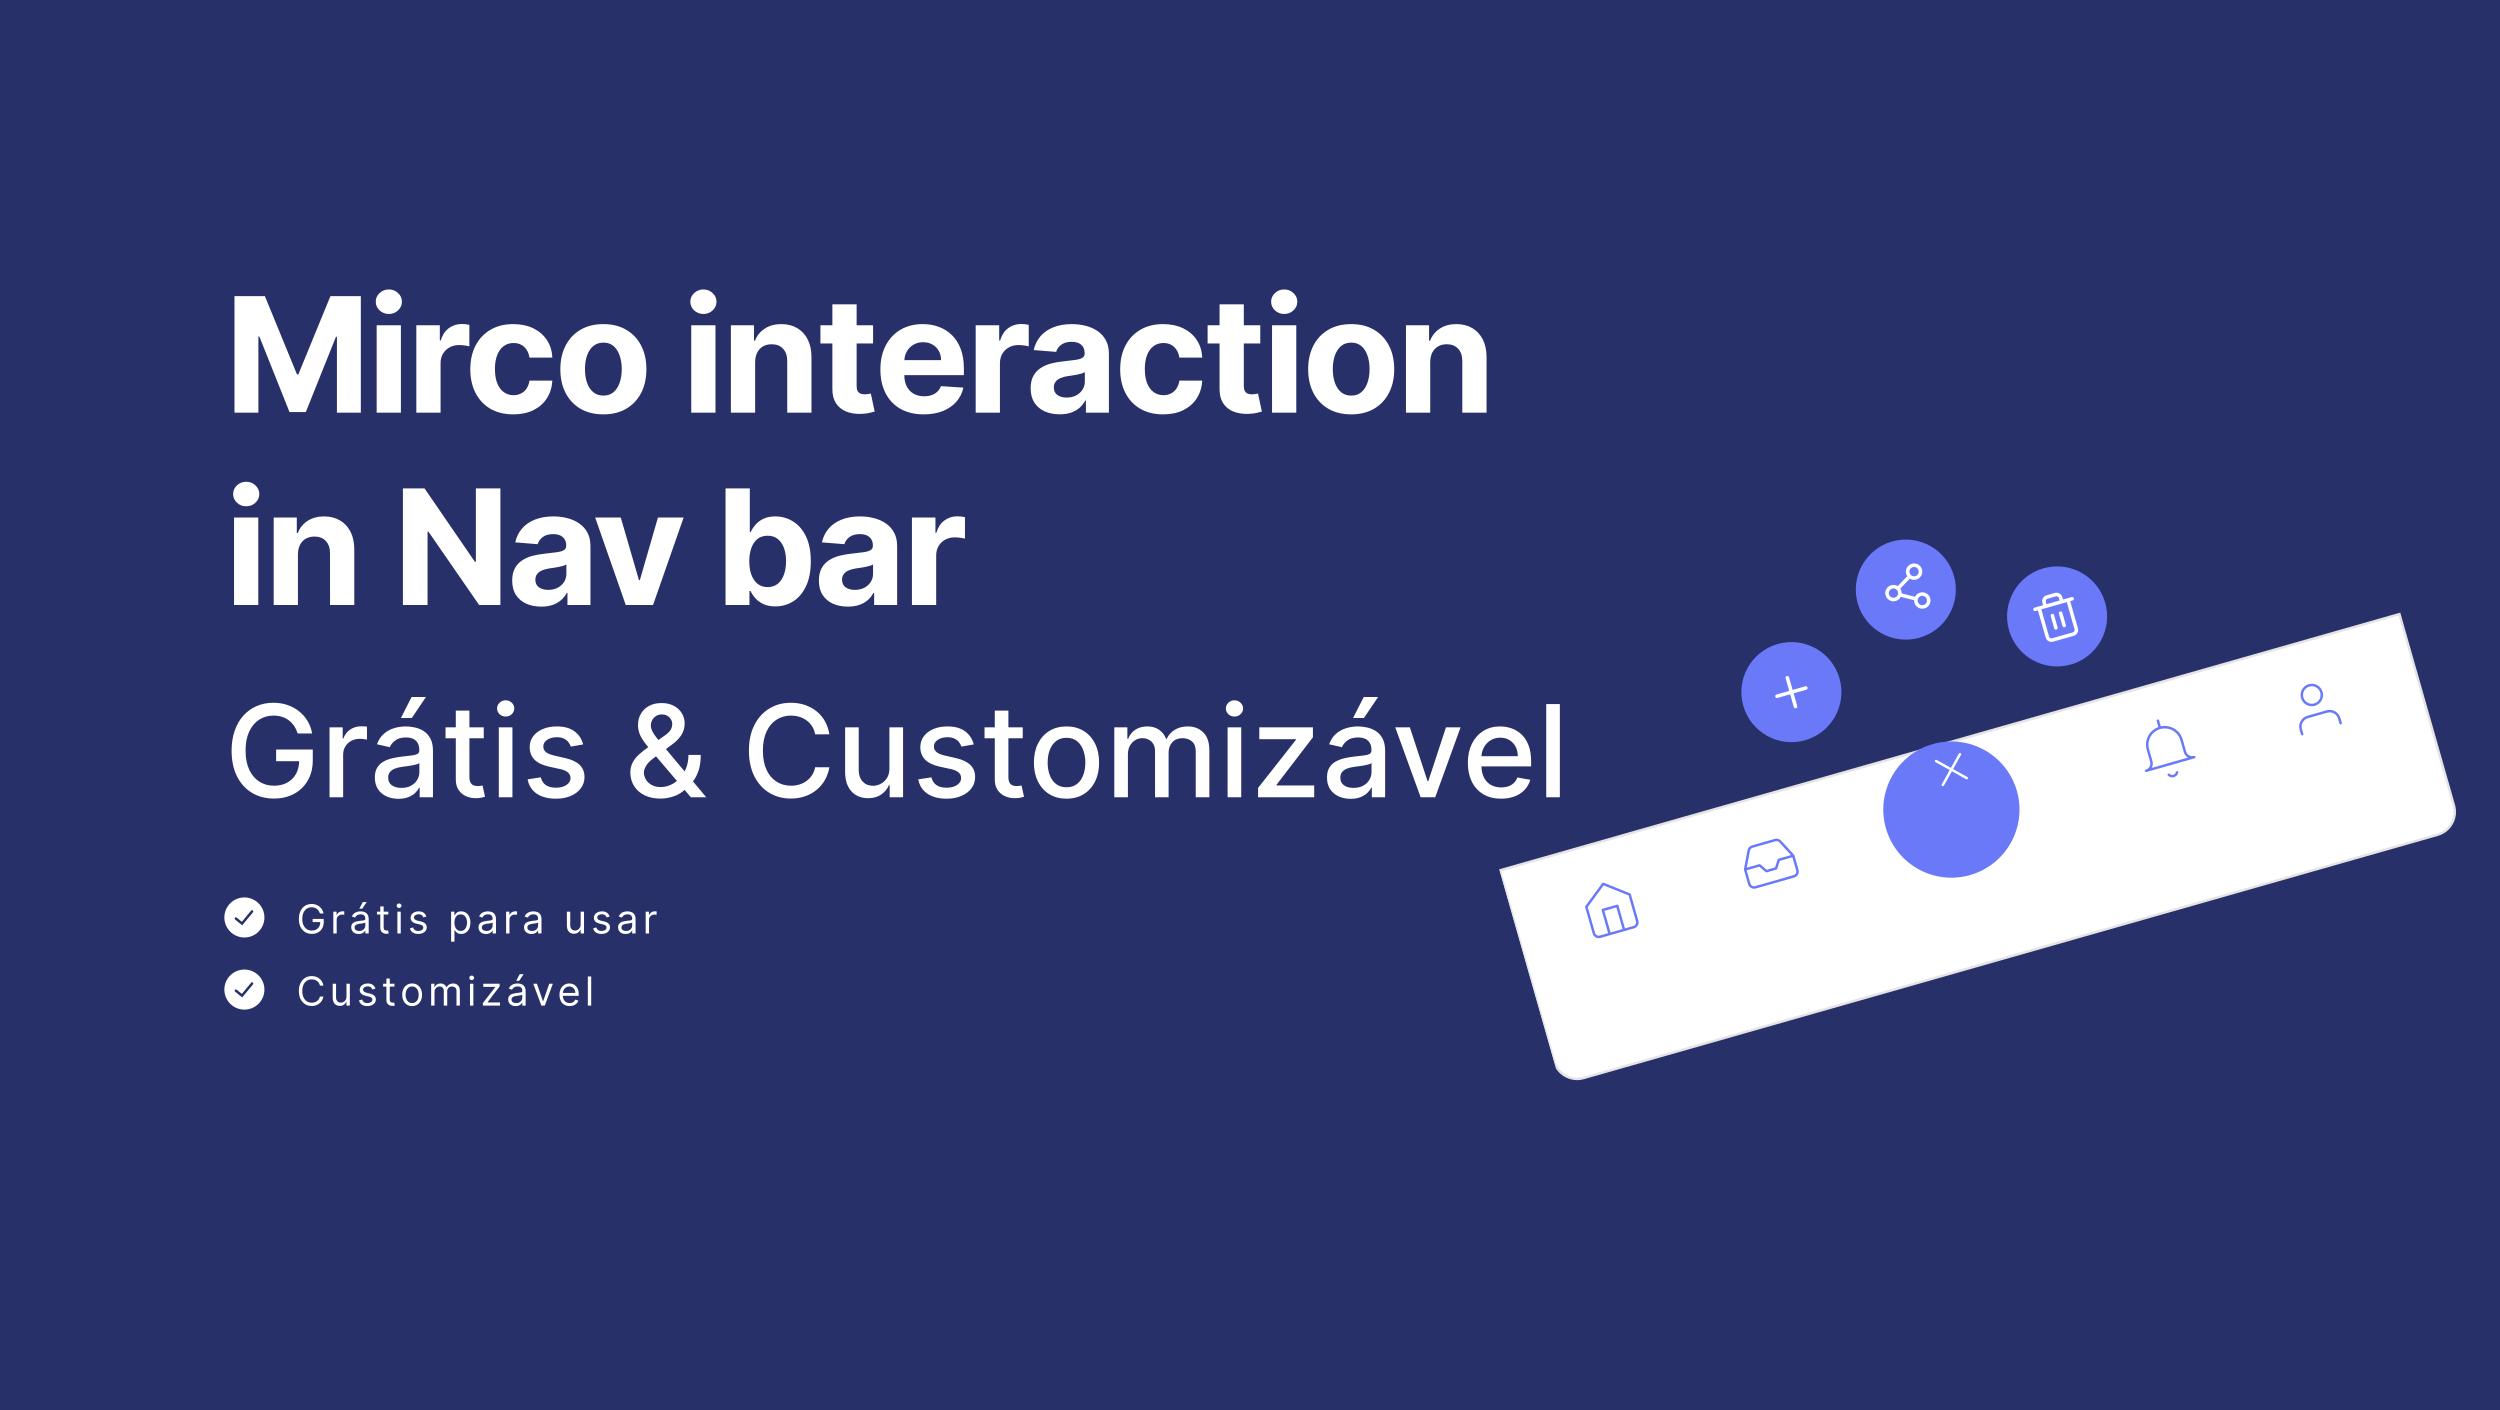 <svg width="624" height="352" viewBox="0 0 624 352" fill="none" xmlns="http://www.w3.org/2000/svg">
<rect width="624" height="352" fill="#28306A"/>
<path d="M58.528 73.909H66.114L74.125 93.454H74.466L82.477 73.909H90.062V103H84.097V84.065H83.855L76.327 102.858H72.264L64.736 83.994H64.494V103H58.528V73.909ZM94.016 103V81.182H100.067V103H94.016ZM97.056 78.369C96.156 78.369 95.385 78.071 94.741 77.474C94.106 76.868 93.789 76.144 93.789 75.301C93.789 74.468 94.106 73.753 94.741 73.156C95.385 72.55 96.156 72.247 97.056 72.247C97.956 72.247 98.723 72.55 99.357 73.156C100.001 73.753 100.323 74.468 100.323 75.301C100.323 76.144 100.001 76.868 99.357 77.474C98.723 78.071 97.956 78.369 97.056 78.369ZM103.915 103V81.182H109.781V84.989H110.009C110.406 83.635 111.074 82.612 112.011 81.921C112.949 81.22 114.028 80.869 115.25 80.869C115.553 80.869 115.88 80.888 116.23 80.926C116.58 80.964 116.888 81.016 117.153 81.082V86.452C116.869 86.367 116.476 86.291 115.974 86.224C115.473 86.158 115.013 86.125 114.597 86.125C113.706 86.125 112.911 86.319 112.21 86.707C111.519 87.086 110.97 87.617 110.562 88.298C110.165 88.98 109.966 89.766 109.966 90.656V103H103.915ZM128.124 103.426C125.889 103.426 123.967 102.953 122.357 102.006C120.757 101.049 119.526 99.724 118.664 98.028C117.812 96.333 117.386 94.383 117.386 92.176C117.386 89.941 117.817 87.981 118.678 86.296C119.549 84.6 120.785 83.279 122.386 82.332C123.986 81.376 125.889 80.898 128.096 80.898C129.999 80.898 131.666 81.243 133.096 81.935C134.526 82.626 135.657 83.597 136.491 84.847C137.324 86.097 137.783 87.564 137.869 89.25H132.158C131.997 88.161 131.571 87.285 130.88 86.622C130.198 85.95 129.303 85.614 128.195 85.614C127.258 85.614 126.439 85.869 125.738 86.381C125.047 86.883 124.507 87.617 124.119 88.582C123.73 89.548 123.536 90.718 123.536 92.091C123.536 93.483 123.726 94.667 124.104 95.642C124.493 96.617 125.037 97.361 125.738 97.872C126.439 98.383 127.258 98.639 128.195 98.639C128.887 98.639 129.507 98.497 130.056 98.213C130.615 97.929 131.074 97.517 131.434 96.977C131.803 96.428 132.045 95.77 132.158 95.003H137.869C137.774 96.669 137.319 98.137 136.505 99.406C135.7 100.666 134.587 101.651 133.167 102.361C131.746 103.071 130.066 103.426 128.124 103.426ZM150.601 103.426C148.394 103.426 146.486 102.957 144.876 102.02C143.276 101.073 142.04 99.757 141.169 98.071C140.298 96.376 139.862 94.411 139.862 92.176C139.862 89.922 140.298 87.953 141.169 86.267C142.04 84.572 143.276 83.256 144.876 82.318C146.486 81.371 148.394 80.898 150.601 80.898C152.807 80.898 154.711 81.371 156.311 82.318C157.921 83.256 159.161 84.572 160.033 86.267C160.904 87.953 161.339 89.922 161.339 92.176C161.339 94.411 160.904 96.376 160.033 98.071C159.161 99.757 157.921 101.073 156.311 102.02C154.711 102.957 152.807 103.426 150.601 103.426ZM150.629 98.739C151.633 98.739 152.471 98.454 153.143 97.886C153.816 97.309 154.322 96.523 154.663 95.528C155.014 94.534 155.189 93.403 155.189 92.133C155.189 90.865 155.014 89.733 154.663 88.739C154.322 87.744 153.816 86.958 153.143 86.381C152.471 85.803 151.633 85.514 150.629 85.514C149.616 85.514 148.764 85.803 148.072 86.381C147.391 86.958 146.875 87.744 146.524 88.739C146.183 89.733 146.013 90.865 146.013 92.133C146.013 93.403 146.183 94.534 146.524 95.528C146.875 96.523 147.391 97.309 148.072 97.886C148.764 98.454 149.616 98.739 150.629 98.739ZM172.532 103V81.182H178.583V103H172.532ZM175.572 78.369C174.672 78.369 173.9 78.071 173.256 77.474C172.622 76.868 172.305 76.144 172.305 75.301C172.305 74.468 172.622 73.753 173.256 73.156C173.9 72.55 174.672 72.247 175.572 72.247C176.471 72.247 177.238 72.55 177.873 73.156C178.517 73.753 178.839 74.468 178.839 75.301C178.839 76.144 178.517 76.868 177.873 77.474C177.238 78.071 176.471 78.369 175.572 78.369ZM188.482 90.386V103H182.43V81.182H188.197V85.031H188.453C188.936 83.762 189.746 82.758 190.882 82.02C192.018 81.272 193.396 80.898 195.016 80.898C196.531 80.898 197.852 81.229 198.979 81.892C200.106 82.555 200.982 83.502 201.607 84.733C202.232 85.954 202.544 87.413 202.544 89.108V103H196.493V90.188C196.502 88.852 196.161 87.811 195.47 87.062C194.779 86.305 193.827 85.926 192.615 85.926C191.801 85.926 191.081 86.101 190.456 86.452C189.84 86.802 189.357 87.313 189.007 87.986C188.666 88.649 188.491 89.449 188.482 90.386ZM217.918 81.182V85.727H204.779V81.182H217.918ZM207.762 75.954H213.813V96.296C213.813 96.854 213.898 97.29 214.069 97.602C214.239 97.905 214.476 98.118 214.779 98.242C215.092 98.365 215.451 98.426 215.859 98.426C216.143 98.426 216.427 98.403 216.711 98.355C216.995 98.298 217.213 98.256 217.364 98.227L218.316 102.73C218.013 102.825 217.587 102.934 217.038 103.057C216.488 103.189 215.821 103.27 215.035 103.298C213.576 103.355 212.298 103.161 211.2 102.716C210.111 102.271 209.263 101.58 208.657 100.642C208.051 99.704 207.753 98.521 207.762 97.091V75.954ZM230.569 103.426C228.325 103.426 226.393 102.972 224.773 102.062C223.164 101.144 221.923 99.847 221.052 98.171C220.181 96.485 219.745 94.492 219.745 92.19C219.745 89.946 220.181 87.976 221.052 86.281C221.923 84.586 223.149 83.265 224.731 82.318C226.322 81.371 228.187 80.898 230.327 80.898C231.767 80.898 233.107 81.13 234.347 81.594C235.597 82.048 236.686 82.735 237.614 83.653C238.552 84.572 239.281 85.727 239.802 87.119C240.323 88.502 240.583 90.121 240.583 91.977V93.639H222.16V89.889H234.887C234.887 89.018 234.698 88.246 234.319 87.574C233.94 86.901 233.415 86.376 232.742 85.997C232.079 85.609 231.308 85.415 230.427 85.415C229.508 85.415 228.694 85.628 227.984 86.054C227.283 86.471 226.734 87.034 226.336 87.744C225.938 88.445 225.735 89.226 225.725 90.088V93.653C225.725 94.733 225.924 95.666 226.322 96.452C226.729 97.238 227.302 97.844 228.04 98.27C228.779 98.696 229.655 98.909 230.668 98.909C231.341 98.909 231.956 98.814 232.515 98.625C233.074 98.436 233.552 98.151 233.95 97.773C234.347 97.394 234.65 96.93 234.859 96.381L240.455 96.75C240.171 98.095 239.589 99.269 238.708 100.273C237.837 101.267 236.71 102.044 235.327 102.602C233.954 103.152 232.368 103.426 230.569 103.426ZM243.532 103V81.182H249.398V84.989H249.626C250.023 83.635 250.691 82.612 251.629 81.921C252.566 81.22 253.646 80.869 254.867 80.869C255.17 80.869 255.497 80.888 255.847 80.926C256.198 80.964 256.505 81.016 256.771 81.082V86.452C256.487 86.367 256.094 86.291 255.592 86.224C255.09 86.158 254.63 86.125 254.214 86.125C253.324 86.125 252.528 86.319 251.827 86.707C251.136 87.086 250.587 87.617 250.18 88.298C249.782 88.98 249.583 89.766 249.583 90.656V103H243.532ZM264.496 103.412C263.104 103.412 261.863 103.17 260.774 102.688C259.685 102.195 258.823 101.471 258.189 100.514C257.564 99.548 257.251 98.346 257.251 96.906C257.251 95.694 257.474 94.676 257.919 93.852C258.364 93.028 258.97 92.365 259.737 91.864C260.504 91.362 261.375 90.983 262.351 90.727C263.336 90.472 264.368 90.292 265.447 90.188C266.716 90.055 267.739 89.932 268.516 89.818C269.292 89.695 269.856 89.515 270.206 89.278C270.556 89.042 270.732 88.691 270.732 88.227V88.142C270.732 87.242 270.447 86.546 269.879 86.054C269.321 85.562 268.525 85.315 267.493 85.315C266.404 85.315 265.537 85.557 264.893 86.04C264.25 86.513 263.823 87.11 263.615 87.829L258.018 87.375C258.303 86.049 258.861 84.903 259.695 83.938C260.528 82.962 261.603 82.214 262.919 81.693C264.245 81.163 265.779 80.898 267.521 80.898C268.733 80.898 269.893 81.04 271.001 81.324C272.119 81.608 273.108 82.048 273.97 82.645C274.841 83.242 275.528 84.008 276.03 84.946C276.532 85.874 276.783 86.987 276.783 88.284V103H271.044V99.974H270.874C270.523 100.656 270.054 101.258 269.467 101.778C268.88 102.29 268.175 102.692 267.351 102.986C266.527 103.27 265.575 103.412 264.496 103.412ZM266.229 99.236C267.119 99.236 267.905 99.061 268.587 98.71C269.268 98.35 269.804 97.867 270.192 97.261C270.58 96.655 270.774 95.969 270.774 95.202V92.886C270.585 93.01 270.324 93.123 269.993 93.227C269.671 93.322 269.306 93.412 268.899 93.497C268.492 93.573 268.085 93.644 267.678 93.71C267.27 93.767 266.901 93.819 266.57 93.867C265.859 93.971 265.239 94.136 264.709 94.364C264.179 94.591 263.767 94.899 263.473 95.287C263.179 95.666 263.033 96.139 263.033 96.707C263.033 97.531 263.331 98.161 263.928 98.597C264.534 99.023 265.301 99.236 266.229 99.236ZM290.335 103.426C288.1 103.426 286.178 102.953 284.568 102.006C282.968 101.049 281.737 99.724 280.875 98.028C280.023 96.333 279.597 94.383 279.597 92.176C279.597 89.941 280.027 87.981 280.889 86.296C281.76 84.6 282.996 83.279 284.597 82.332C286.197 81.376 288.1 80.898 290.307 80.898C292.21 80.898 293.877 81.243 295.307 81.935C296.737 82.626 297.868 83.597 298.702 84.847C299.535 86.097 299.994 87.564 300.08 89.25H294.369C294.208 88.161 293.782 87.285 293.091 86.622C292.409 85.95 291.514 85.614 290.406 85.614C289.469 85.614 288.65 85.869 287.949 86.381C287.258 86.883 286.718 87.617 286.33 88.582C285.941 89.548 285.747 90.718 285.747 92.091C285.747 93.483 285.937 94.667 286.315 95.642C286.704 96.617 287.248 97.361 287.949 97.872C288.65 98.383 289.469 98.639 290.406 98.639C291.098 98.639 291.718 98.497 292.267 98.213C292.826 97.929 293.285 97.517 293.645 96.977C294.014 96.428 294.256 95.77 294.369 95.003H300.08C299.985 96.669 299.53 98.137 298.716 99.406C297.911 100.666 296.798 101.651 295.378 102.361C293.957 103.071 292.277 103.426 290.335 103.426ZM314.559 81.182V85.727H301.42V81.182H314.559ZM304.403 75.954H310.454V96.296C310.454 96.854 310.539 97.29 310.71 97.602C310.88 97.905 311.117 98.118 311.42 98.242C311.732 98.365 312.092 98.426 312.499 98.426C312.783 98.426 313.067 98.403 313.352 98.355C313.636 98.298 313.853 98.256 314.005 98.227L314.957 102.73C314.654 102.825 314.228 102.934 313.678 103.057C313.129 103.189 312.461 103.27 311.675 103.298C310.217 103.355 308.939 103.161 307.84 102.716C306.751 102.271 305.904 101.58 305.298 100.642C304.692 99.704 304.393 98.521 304.403 97.091V75.954ZM317.501 103V81.182H323.552V103H317.501ZM320.54 78.369C319.641 78.369 318.869 78.071 318.225 77.474C317.591 76.868 317.273 76.144 317.273 75.301C317.273 74.468 317.591 73.753 318.225 73.156C318.869 72.55 319.641 72.247 320.54 72.247C321.44 72.247 322.207 72.55 322.842 73.156C323.486 73.753 323.808 74.468 323.808 75.301C323.808 76.144 323.486 76.868 322.842 77.474C322.207 78.071 321.44 78.369 320.54 78.369ZM337.257 103.426C335.051 103.426 333.143 102.957 331.533 102.02C329.932 101.073 328.696 99.757 327.825 98.071C326.954 96.376 326.518 94.411 326.518 92.176C326.518 89.922 326.954 87.953 327.825 86.267C328.696 84.572 329.932 83.256 331.533 82.318C333.143 81.371 335.051 80.898 337.257 80.898C339.464 80.898 341.367 81.371 342.967 82.318C344.577 83.256 345.818 84.572 346.689 86.267C347.56 87.953 347.996 89.922 347.996 92.176C347.996 94.411 347.56 96.376 346.689 98.071C345.818 99.757 344.577 101.073 342.967 102.02C341.367 102.957 339.464 103.426 337.257 103.426ZM337.286 98.739C338.289 98.739 339.127 98.454 339.8 97.886C340.472 97.309 340.979 96.523 341.32 95.528C341.67 94.534 341.845 93.403 341.845 92.133C341.845 90.865 341.67 89.733 341.32 88.739C340.979 87.744 340.472 86.958 339.8 86.381C339.127 85.803 338.289 85.514 337.286 85.514C336.272 85.514 335.42 85.803 334.729 86.381C334.047 86.958 333.531 87.744 333.18 88.739C332.839 89.733 332.669 90.865 332.669 92.133C332.669 93.403 332.839 94.534 333.18 95.528C333.531 96.523 334.047 97.309 334.729 97.886C335.42 98.454 336.272 98.739 337.286 98.739ZM356.982 90.386V103H350.93V81.182H356.697V85.031H356.953C357.436 83.762 358.246 82.758 359.382 82.02C360.518 81.272 361.896 80.898 363.516 80.898C365.031 80.898 366.352 81.229 367.479 81.892C368.606 82.555 369.482 83.502 370.107 84.733C370.732 85.954 371.044 87.413 371.044 89.108V103H364.993V90.188C365.002 88.852 364.661 87.811 363.97 87.062C363.279 86.305 362.327 85.926 361.115 85.926C360.301 85.926 359.581 86.101 358.956 86.452C358.34 86.802 357.857 87.313 357.507 87.986C357.166 88.649 356.991 89.449 356.982 90.386ZM58.415 151V129.182H64.466V151H58.415ZM61.455 126.369C60.555 126.369 59.783 126.071 59.139 125.474C58.505 124.868 58.188 124.144 58.188 123.301C58.188 122.468 58.505 121.753 59.139 121.156C59.783 120.55 60.555 120.247 61.455 120.247C62.354 120.247 63.121 120.55 63.756 121.156C64.4 121.753 64.722 122.468 64.722 123.301C64.722 124.144 64.4 124.868 63.756 125.474C63.121 126.071 62.354 126.369 61.455 126.369ZM74.364 138.386V151H68.313V129.182H74.08V133.031H74.336C74.819 131.762 75.629 130.759 76.765 130.02C77.901 129.272 79.279 128.898 80.898 128.898C82.414 128.898 83.735 129.229 84.862 129.892C85.988 130.555 86.864 131.502 87.489 132.733C88.114 133.955 88.427 135.413 88.427 137.108V151H82.376V138.188C82.385 136.852 82.044 135.811 81.353 135.062C80.662 134.305 79.71 133.926 78.498 133.926C77.683 133.926 76.964 134.101 76.339 134.452C75.723 134.802 75.24 135.313 74.89 135.986C74.549 136.649 74.374 137.449 74.364 138.386ZM124.9 121.909V151H119.587L106.931 132.69H106.718V151H100.567V121.909H105.965L118.522 140.205H118.778V121.909H124.9ZM135.089 151.412C133.697 151.412 132.457 151.17 131.368 150.688C130.279 150.195 129.417 149.471 128.783 148.514C128.158 147.548 127.845 146.346 127.845 144.906C127.845 143.694 128.068 142.676 128.513 141.852C128.958 141.028 129.564 140.366 130.331 139.864C131.098 139.362 131.969 138.983 132.945 138.727C133.929 138.472 134.962 138.292 136.041 138.188C137.31 138.055 138.333 137.932 139.109 137.818C139.886 137.695 140.449 137.515 140.8 137.278C141.15 137.042 141.325 136.691 141.325 136.227V136.142C141.325 135.242 141.041 134.546 140.473 134.054C139.914 133.562 139.119 133.315 138.087 133.315C136.998 133.315 136.131 133.557 135.487 134.04C134.843 134.513 134.417 135.11 134.209 135.83L128.612 135.375C128.896 134.049 129.455 132.903 130.288 131.938C131.122 130.962 132.196 130.214 133.513 129.693C134.839 129.163 136.373 128.898 138.115 128.898C139.327 128.898 140.487 129.04 141.595 129.324C142.713 129.608 143.702 130.048 144.564 130.645C145.435 131.241 146.122 132.009 146.624 132.946C147.125 133.874 147.376 134.987 147.376 136.284V151H141.638V147.974H141.467C141.117 148.656 140.648 149.258 140.061 149.778C139.474 150.29 138.768 150.692 137.945 150.986C137.121 151.27 136.169 151.412 135.089 151.412ZM136.822 147.236C137.713 147.236 138.499 147.061 139.18 146.71C139.862 146.35 140.397 145.867 140.786 145.261C141.174 144.655 141.368 143.969 141.368 143.202V140.886C141.179 141.009 140.918 141.123 140.587 141.227C140.265 141.322 139.9 141.412 139.493 141.497C139.086 141.573 138.679 141.644 138.271 141.71C137.864 141.767 137.495 141.819 137.163 141.866C136.453 141.971 135.833 142.136 135.303 142.364C134.772 142.591 134.36 142.899 134.067 143.287C133.773 143.666 133.626 144.139 133.626 144.707C133.626 145.531 133.925 146.161 134.521 146.597C135.127 147.023 135.894 147.236 136.822 147.236ZM170.631 129.182L163.003 151H156.185L148.557 129.182H154.949L159.48 144.793H159.707L164.224 129.182H170.631ZM181.099 151V121.909H187.15V132.847H187.335C187.6 132.259 187.983 131.663 188.485 131.057C188.996 130.441 189.659 129.93 190.474 129.523C191.298 129.106 192.32 128.898 193.542 128.898C195.133 128.898 196.601 129.314 197.945 130.148C199.29 130.972 200.365 132.217 201.17 133.884C201.975 135.541 202.377 137.619 202.377 140.119C202.377 142.553 201.984 144.608 201.198 146.284C200.422 147.951 199.361 149.215 198.016 150.077C196.681 150.929 195.185 151.355 193.528 151.355C192.353 151.355 191.354 151.161 190.531 150.773C189.716 150.384 189.049 149.897 188.528 149.31C188.007 148.713 187.609 148.112 187.335 147.506H187.065V151H181.099ZM187.022 140.091C187.022 141.388 187.202 142.52 187.562 143.486C187.922 144.452 188.442 145.205 189.124 145.744C189.806 146.275 190.635 146.54 191.61 146.54C192.595 146.54 193.428 146.27 194.11 145.73C194.792 145.181 195.308 144.423 195.658 143.457C196.018 142.482 196.198 141.36 196.198 140.091C196.198 138.831 196.023 137.723 195.673 136.767C195.322 135.811 194.806 135.062 194.124 134.523C193.442 133.983 192.604 133.713 191.61 133.713C190.625 133.713 189.792 133.973 189.11 134.494C188.438 135.015 187.922 135.754 187.562 136.71C187.202 137.667 187.022 138.794 187.022 140.091ZM211.636 151.412C210.244 151.412 209.004 151.17 207.915 150.688C206.826 150.195 205.964 149.471 205.33 148.514C204.705 147.548 204.392 146.346 204.392 144.906C204.392 143.694 204.615 142.676 205.06 141.852C205.505 141.028 206.111 140.366 206.878 139.864C207.645 139.362 208.516 138.983 209.491 138.727C210.476 138.472 211.509 138.292 212.588 138.188C213.857 138.055 214.88 137.932 215.656 137.818C216.433 137.695 216.996 137.515 217.347 137.278C217.697 137.042 217.872 136.691 217.872 136.227V136.142C217.872 135.242 217.588 134.546 217.02 134.054C216.461 133.562 215.666 133.315 214.634 133.315C213.545 133.315 212.678 133.557 212.034 134.04C211.39 134.513 210.964 135.11 210.756 135.83L205.159 135.375C205.443 134.049 206.002 132.903 206.835 131.938C207.669 130.962 208.743 130.214 210.06 129.693C211.385 129.163 212.92 128.898 214.662 128.898C215.874 128.898 217.034 129.04 218.142 129.324C219.259 129.608 220.249 130.048 221.111 130.645C221.982 131.241 222.669 132.009 223.17 132.946C223.672 133.874 223.923 134.987 223.923 136.284V151H218.185V147.974H218.014C217.664 148.656 217.195 149.258 216.608 149.778C216.021 150.29 215.315 150.692 214.491 150.986C213.668 151.27 212.716 151.412 211.636 151.412ZM213.369 147.236C214.259 147.236 215.045 147.061 215.727 146.71C216.409 146.35 216.944 145.867 217.332 145.261C217.721 144.655 217.915 143.969 217.915 143.202V140.886C217.725 141.009 217.465 141.123 217.134 141.227C216.812 141.322 216.447 141.412 216.04 141.497C215.633 141.573 215.225 141.644 214.818 141.71C214.411 141.767 214.042 141.819 213.71 141.866C213 141.971 212.38 142.136 211.849 142.364C211.319 142.591 210.907 142.899 210.614 143.287C210.32 143.666 210.173 144.139 210.173 144.707C210.173 145.531 210.472 146.161 211.068 146.597C211.674 147.023 212.441 147.236 213.369 147.236ZM227.618 151V129.182H233.484V132.989H233.712C234.109 131.634 234.777 130.612 235.714 129.92C236.652 129.22 237.732 128.869 238.953 128.869C239.256 128.869 239.583 128.888 239.933 128.926C240.284 128.964 240.591 129.016 240.857 129.082V134.452C240.572 134.366 240.179 134.291 239.678 134.224C239.176 134.158 238.716 134.125 238.3 134.125C237.41 134.125 236.614 134.319 235.913 134.707C235.222 135.086 234.673 135.616 234.266 136.298C233.868 136.98 233.669 137.766 233.669 138.656V151H227.618Z" fill="white"/>
<path d="M74.307 183.08C74.087 182.39 73.792 181.773 73.421 181.227C73.057 180.674 72.621 180.205 72.114 179.818C71.606 179.424 71.026 179.125 70.375 178.92C69.731 178.716 69.023 178.614 68.25 178.614C66.939 178.614 65.758 178.951 64.704 179.625C63.651 180.299 62.818 181.288 62.205 182.591C61.599 183.886 61.295 185.473 61.295 187.352C61.295 189.239 61.602 190.833 62.216 192.136C62.83 193.439 63.67 194.428 64.739 195.102C65.807 195.777 67.023 196.114 68.386 196.114C69.651 196.114 70.754 195.856 71.693 195.341C72.64 194.826 73.371 194.098 73.886 193.159C74.409 192.212 74.671 191.098 74.671 189.818L75.579 189.989H68.921V187.091H78.068V189.739C78.068 191.693 77.651 193.39 76.818 194.83C75.992 196.261 74.849 197.367 73.386 198.148C71.932 198.928 70.265 199.318 68.386 199.318C66.28 199.318 64.432 198.833 62.841 197.864C61.258 196.894 60.023 195.519 59.136 193.739C58.25 191.951 57.807 189.83 57.807 187.375C57.807 185.519 58.064 183.852 58.58 182.375C59.095 180.898 59.818 179.644 60.75 178.614C61.689 177.576 62.792 176.784 64.057 176.239C65.329 175.686 66.72 175.409 68.227 175.409C69.485 175.409 70.655 175.595 71.739 175.966C72.829 176.337 73.799 176.864 74.648 177.545C75.504 178.227 76.212 179.038 76.773 179.977C77.333 180.909 77.712 181.943 77.909 183.08H74.307ZM82.253 199V181.545H85.537V184.318H85.719C86.037 183.379 86.597 182.64 87.401 182.102C88.211 181.557 89.128 181.284 90.151 181.284C90.363 181.284 90.613 181.292 90.901 181.307C91.196 181.322 91.427 181.341 91.594 181.364V184.614C91.457 184.576 91.215 184.534 90.867 184.489C90.518 184.436 90.169 184.409 89.821 184.409C89.018 184.409 88.302 184.58 87.673 184.92C87.052 185.254 86.56 185.72 86.196 186.318C85.832 186.909 85.651 187.583 85.651 188.341V199H82.253ZM99.457 199.386C98.351 199.386 97.351 199.182 96.457 198.773C95.563 198.356 94.855 197.754 94.332 196.966C93.817 196.178 93.56 195.212 93.56 194.068C93.56 193.083 93.749 192.273 94.128 191.636C94.507 191 95.018 190.496 95.662 190.125C96.306 189.754 97.026 189.473 97.821 189.284C98.617 189.095 99.427 188.951 100.253 188.852C101.298 188.731 102.147 188.633 102.798 188.557C103.45 188.473 103.923 188.341 104.219 188.159C104.514 187.977 104.662 187.682 104.662 187.273V187.193C104.662 186.201 104.382 185.432 103.821 184.886C103.268 184.341 102.442 184.068 101.344 184.068C100.2 184.068 99.298 184.322 98.639 184.83C97.988 185.33 97.537 185.886 97.287 186.5L94.094 185.773C94.472 184.712 95.026 183.856 95.753 183.205C96.488 182.545 97.332 182.068 98.287 181.773C99.242 181.47 100.245 181.318 101.298 181.318C101.995 181.318 102.734 181.402 103.514 181.568C104.302 181.727 105.037 182.023 105.719 182.455C106.408 182.886 106.973 183.504 107.412 184.307C107.851 185.102 108.071 186.136 108.071 187.409V199H104.753V196.614H104.616C104.397 197.053 104.067 197.485 103.628 197.909C103.188 198.333 102.624 198.686 101.935 198.966C101.245 199.246 100.42 199.386 99.457 199.386ZM100.196 196.659C101.135 196.659 101.938 196.473 102.605 196.102C103.279 195.731 103.791 195.246 104.139 194.648C104.495 194.042 104.673 193.394 104.673 192.705V190.455C104.552 190.576 104.317 190.689 103.969 190.795C103.628 190.894 103.238 190.981 102.798 191.057C102.359 191.125 101.931 191.189 101.514 191.25C101.098 191.303 100.749 191.348 100.469 191.386C99.81 191.47 99.207 191.61 98.662 191.807C98.124 192.004 97.692 192.288 97.367 192.659C97.048 193.023 96.889 193.508 96.889 194.114C96.889 194.955 97.2 195.591 97.821 196.023C98.442 196.447 99.234 196.659 100.196 196.659ZM100.071 179.216L102.73 173.977H106.31L102.787 179.216H100.071ZM120.744 181.545V184.273H111.21V181.545H120.744ZM113.767 177.364H117.165V193.875C117.165 194.534 117.263 195.03 117.46 195.364C117.657 195.689 117.911 195.913 118.222 196.034C118.54 196.148 118.884 196.205 119.256 196.205C119.528 196.205 119.767 196.186 119.972 196.148C120.176 196.11 120.335 196.08 120.449 196.057L121.062 198.864C120.866 198.939 120.585 199.015 120.222 199.091C119.858 199.174 119.403 199.22 118.858 199.227C117.964 199.242 117.131 199.083 116.358 198.75C115.585 198.417 114.96 197.902 114.483 197.205C114.006 196.508 113.767 195.633 113.767 194.58V177.364ZM124.503 199V181.545H127.901V199H124.503ZM126.219 178.852C125.628 178.852 125.12 178.655 124.696 178.261C124.279 177.86 124.071 177.383 124.071 176.83C124.071 176.269 124.279 175.792 124.696 175.398C125.12 174.996 125.628 174.795 126.219 174.795C126.81 174.795 127.313 174.996 127.73 175.398C128.154 175.792 128.366 176.269 128.366 176.83C128.366 177.383 128.154 177.86 127.73 178.261C127.313 178.655 126.81 178.852 126.219 178.852ZM145.551 185.807L142.472 186.352C142.343 185.958 142.138 185.583 141.858 185.227C141.585 184.871 141.214 184.58 140.744 184.352C140.275 184.125 139.688 184.011 138.983 184.011C138.021 184.011 137.218 184.227 136.574 184.659C135.93 185.083 135.608 185.633 135.608 186.307C135.608 186.89 135.824 187.36 136.256 187.716C136.688 188.072 137.384 188.364 138.347 188.591L141.119 189.227C142.725 189.598 143.922 190.17 144.71 190.943C145.498 191.716 145.892 192.72 145.892 193.955C145.892 195 145.589 195.932 144.983 196.75C144.384 197.561 143.547 198.197 142.472 198.659C141.403 199.121 140.165 199.352 138.756 199.352C136.801 199.352 135.206 198.936 133.972 198.102C132.737 197.261 131.979 196.068 131.699 194.523L134.983 194.023C135.188 194.879 135.608 195.527 136.244 195.966C136.881 196.398 137.71 196.614 138.733 196.614C139.847 196.614 140.737 196.383 141.403 195.92C142.07 195.451 142.403 194.879 142.403 194.205C142.403 193.659 142.199 193.201 141.79 192.83C141.388 192.458 140.771 192.178 139.938 191.989L136.983 191.341C135.354 190.97 134.15 190.379 133.369 189.568C132.597 188.758 132.21 187.731 132.21 186.489C132.21 185.458 132.498 184.557 133.074 183.784C133.65 183.011 134.445 182.409 135.46 181.977C136.475 181.538 137.638 181.318 138.949 181.318C140.835 181.318 142.32 181.727 143.403 182.545C144.487 183.356 145.203 184.443 145.551 185.807ZM164.869 199.33C163.309 199.33 161.964 199.045 160.835 198.477C159.714 197.909 158.85 197.136 158.244 196.159C157.638 195.174 157.335 194.061 157.335 192.818C157.335 191.871 157.532 191.03 157.926 190.295C158.32 189.553 158.869 188.867 159.574 188.239C160.278 187.61 161.093 186.977 162.017 186.341L165.767 183.693C166.403 183.277 166.9 182.837 167.256 182.375C167.612 181.905 167.79 181.326 167.79 180.636C167.79 180.091 167.555 179.568 167.085 179.068C166.616 178.568 165.987 178.318 165.199 178.318C164.653 178.318 164.172 178.451 163.756 178.716C163.347 178.981 163.025 179.322 162.79 179.739C162.563 180.148 162.449 180.58 162.449 181.034C162.449 181.564 162.593 182.098 162.881 182.636C163.176 183.174 163.555 183.731 164.017 184.307C164.479 184.875 164.964 185.466 165.472 186.08L176.278 199H172.438L163.494 188.489C162.744 187.602 162.047 186.769 161.403 185.989C160.759 185.201 160.237 184.405 159.835 183.602C159.441 182.792 159.244 181.917 159.244 180.977C159.244 179.909 159.487 178.962 159.972 178.136C160.464 177.303 161.15 176.652 162.028 176.182C162.907 175.712 163.938 175.477 165.119 175.477C166.316 175.477 167.343 175.712 168.199 176.182C169.063 176.644 169.725 177.261 170.188 178.034C170.657 178.799 170.892 179.636 170.892 180.545C170.892 181.652 170.616 182.629 170.062 183.477C169.517 184.318 168.763 185.091 167.801 185.795L163.131 189.239C162.222 189.905 161.589 190.564 161.233 191.216C160.884 191.86 160.71 192.364 160.71 192.727C160.71 193.394 160.881 194.011 161.222 194.58C161.57 195.148 162.055 195.602 162.676 195.943C163.305 196.284 164.04 196.455 164.881 196.455C165.744 196.455 166.585 196.269 167.403 195.898C168.229 195.519 168.975 194.977 169.642 194.273C170.316 193.568 170.85 192.723 171.244 191.739C171.638 190.754 171.835 189.652 171.835 188.432H174.903C174.903 189.932 174.733 191.201 174.392 192.239C174.051 193.269 173.638 194.11 173.153 194.761C172.676 195.405 172.225 195.909 171.801 196.273C171.665 196.394 171.536 196.515 171.415 196.636C171.294 196.758 171.165 196.879 171.028 197C170.241 197.795 169.286 198.383 168.165 198.761C167.051 199.14 165.953 199.33 164.869 199.33ZM207.011 183.295H203.466C203.33 182.538 203.076 181.871 202.705 181.295C202.333 180.72 201.879 180.231 201.341 179.83C200.803 179.428 200.201 179.125 199.534 178.92C198.875 178.716 198.174 178.614 197.432 178.614C196.091 178.614 194.89 178.951 193.83 179.625C192.777 180.299 191.943 181.288 191.33 182.591C190.723 183.894 190.42 185.485 190.42 187.364C190.42 189.258 190.723 190.856 191.33 192.159C191.943 193.462 192.78 194.447 193.841 195.114C194.902 195.78 196.095 196.114 197.42 196.114C198.155 196.114 198.852 196.015 199.511 195.818C200.178 195.614 200.78 195.314 201.318 194.92C201.856 194.527 202.311 194.045 202.682 193.477C203.061 192.902 203.322 192.242 203.466 191.5L207.011 191.511C206.822 192.655 206.455 193.708 205.909 194.67C205.371 195.625 204.678 196.451 203.83 197.148C202.989 197.837 202.027 198.371 200.943 198.75C199.86 199.129 198.678 199.318 197.398 199.318C195.383 199.318 193.587 198.841 192.011 197.886C190.436 196.924 189.193 195.549 188.284 193.761C187.383 191.973 186.932 189.841 186.932 187.364C186.932 184.879 187.386 182.746 188.295 180.966C189.205 179.178 190.447 177.807 192.023 176.852C193.598 175.89 195.39 175.409 197.398 175.409C198.633 175.409 199.784 175.587 200.852 175.943C201.928 176.292 202.894 176.807 203.75 177.489C204.606 178.163 205.314 178.989 205.875 179.966C206.436 180.936 206.814 182.045 207.011 183.295ZM221.997 191.761V181.545H225.406V199H222.065V195.977H221.884C221.482 196.909 220.838 197.686 219.952 198.307C219.073 198.92 217.978 199.227 216.668 199.227C215.546 199.227 214.554 198.981 213.69 198.489C212.834 197.989 212.16 197.25 211.668 196.273C211.183 195.295 210.94 194.087 210.94 192.648V181.545H214.338V192.239C214.338 193.428 214.668 194.375 215.327 195.08C215.986 195.784 216.842 196.136 217.895 196.136C218.531 196.136 219.164 195.977 219.793 195.659C220.429 195.341 220.955 194.86 221.372 194.216C221.796 193.572 222.005 192.754 221.997 191.761ZM243.051 185.807L239.972 186.352C239.843 185.958 239.638 185.583 239.358 185.227C239.085 184.871 238.714 184.58 238.244 184.352C237.775 184.125 237.188 184.011 236.483 184.011C235.521 184.011 234.718 184.227 234.074 184.659C233.43 185.083 233.108 185.633 233.108 186.307C233.108 186.89 233.324 187.36 233.756 187.716C234.188 188.072 234.884 188.364 235.847 188.591L238.619 189.227C240.225 189.598 241.422 190.17 242.21 190.943C242.998 191.716 243.392 192.72 243.392 193.955C243.392 195 243.089 195.932 242.483 196.75C241.884 197.561 241.047 198.197 239.972 198.659C238.903 199.121 237.665 199.352 236.256 199.352C234.301 199.352 232.706 198.936 231.472 198.102C230.237 197.261 229.479 196.068 229.199 194.523L232.483 194.023C232.688 194.879 233.108 195.527 233.744 195.966C234.381 196.398 235.21 196.614 236.233 196.614C237.347 196.614 238.237 196.383 238.903 195.92C239.57 195.451 239.903 194.879 239.903 194.205C239.903 193.659 239.699 193.201 239.29 192.83C238.888 192.458 238.271 192.178 237.438 191.989L234.483 191.341C232.854 190.97 231.65 190.379 230.869 189.568C230.097 188.758 229.71 187.731 229.71 186.489C229.71 185.458 229.998 184.557 230.574 183.784C231.15 183.011 231.945 182.409 232.96 181.977C233.975 181.538 235.138 181.318 236.449 181.318C238.335 181.318 239.82 181.727 240.903 182.545C241.987 183.356 242.703 184.443 243.051 185.807ZM255.276 181.545V184.273H245.741V181.545H255.276ZM248.298 177.364H251.696V193.875C251.696 194.534 251.795 195.03 251.991 195.364C252.188 195.689 252.442 195.913 252.753 196.034C253.071 196.148 253.416 196.205 253.787 196.205C254.06 196.205 254.298 196.186 254.503 196.148C254.707 196.11 254.866 196.08 254.98 196.057L255.594 198.864C255.397 198.939 255.116 199.015 254.753 199.091C254.389 199.174 253.935 199.22 253.389 199.227C252.495 199.242 251.662 199.083 250.889 198.75C250.116 198.417 249.491 197.902 249.014 197.205C248.537 196.508 248.298 195.633 248.298 194.58V177.364ZM266.199 199.352C264.563 199.352 263.134 198.977 261.915 198.227C260.695 197.477 259.748 196.428 259.074 195.08C258.4 193.731 258.062 192.155 258.062 190.352C258.062 188.542 258.4 186.958 259.074 185.602C259.748 184.246 260.695 183.193 261.915 182.443C263.134 181.693 264.563 181.318 266.199 181.318C267.835 181.318 269.263 181.693 270.483 182.443C271.703 183.193 272.65 184.246 273.324 185.602C273.998 186.958 274.335 188.542 274.335 190.352C274.335 192.155 273.998 193.731 273.324 195.08C272.65 196.428 271.703 197.477 270.483 198.227C269.263 198.977 267.835 199.352 266.199 199.352ZM266.21 196.5C267.271 196.5 268.15 196.22 268.847 195.659C269.544 195.098 270.059 194.352 270.392 193.42C270.733 192.489 270.903 191.462 270.903 190.341C270.903 189.227 270.733 188.205 270.392 187.273C270.059 186.333 269.544 185.58 268.847 185.011C268.15 184.443 267.271 184.159 266.21 184.159C265.142 184.159 264.256 184.443 263.551 185.011C262.854 185.58 262.335 186.333 261.994 187.273C261.661 188.205 261.494 189.227 261.494 190.341C261.494 191.462 261.661 192.489 261.994 193.42C262.335 194.352 262.854 195.098 263.551 195.659C264.256 196.22 265.142 196.5 266.21 196.5ZM278.128 199V181.545H281.389V184.386H281.605C281.969 183.424 282.563 182.674 283.389 182.136C284.215 181.591 285.204 181.318 286.355 181.318C287.522 181.318 288.499 181.591 289.287 182.136C290.082 182.682 290.67 183.432 291.048 184.386H291.23C291.647 183.455 292.31 182.712 293.219 182.159C294.128 181.598 295.211 181.318 296.469 181.318C298.052 181.318 299.344 181.814 300.344 182.807C301.351 183.799 301.855 185.295 301.855 187.295V199H298.457V187.614C298.457 186.432 298.135 185.576 297.491 185.045C296.848 184.515 296.079 184.25 295.185 184.25C294.079 184.25 293.219 184.591 292.605 185.273C291.991 185.947 291.685 186.814 291.685 187.875V199H288.298V187.398C288.298 186.451 288.003 185.689 287.412 185.114C286.821 184.538 286.052 184.25 285.105 184.25C284.461 184.25 283.866 184.42 283.321 184.761C282.783 185.095 282.348 185.561 282.014 186.159C281.688 186.758 281.526 187.451 281.526 188.239V199H278.128ZM306.409 199V181.545H309.807V199H306.409ZM308.125 178.852C307.534 178.852 307.027 178.655 306.602 178.261C306.186 177.86 305.977 177.383 305.977 176.83C305.977 176.269 306.186 175.792 306.602 175.398C307.027 174.996 307.534 174.795 308.125 174.795C308.716 174.795 309.22 174.996 309.636 175.398C310.061 175.792 310.273 176.269 310.273 176.83C310.273 177.383 310.061 177.86 309.636 178.261C309.22 178.655 308.716 178.852 308.125 178.852ZM314.014 199V196.67L323.469 184.659V184.5H314.321V181.545H327.707V184.023L318.616 195.886V196.045H328.026V199H314.014ZM337.114 199.386C336.008 199.386 335.008 199.182 334.114 198.773C333.22 198.356 332.511 197.754 331.989 196.966C331.473 196.178 331.216 195.212 331.216 194.068C331.216 193.083 331.405 192.273 331.784 191.636C332.163 191 332.674 190.496 333.318 190.125C333.962 189.754 334.682 189.473 335.477 189.284C336.273 189.095 337.083 188.951 337.909 188.852C338.955 188.731 339.803 188.633 340.455 188.557C341.106 188.473 341.58 188.341 341.875 188.159C342.17 187.977 342.318 187.682 342.318 187.273V187.193C342.318 186.201 342.038 185.432 341.477 184.886C340.924 184.341 340.098 184.068 339 184.068C337.856 184.068 336.955 184.322 336.295 184.83C335.644 185.33 335.193 185.886 334.943 186.5L331.75 185.773C332.129 184.712 332.682 183.856 333.409 183.205C334.144 182.545 334.989 182.068 335.943 181.773C336.898 181.47 337.902 181.318 338.955 181.318C339.652 181.318 340.39 181.402 341.17 181.568C341.958 181.727 342.693 182.023 343.375 182.455C344.064 182.886 344.629 183.504 345.068 184.307C345.508 185.102 345.727 186.136 345.727 187.409V199H342.409V196.614H342.273C342.053 197.053 341.723 197.485 341.284 197.909C340.845 198.333 340.28 198.686 339.591 198.966C338.902 199.246 338.076 199.386 337.114 199.386ZM337.852 196.659C338.792 196.659 339.595 196.473 340.261 196.102C340.936 195.731 341.447 195.246 341.795 194.648C342.152 194.042 342.33 193.394 342.33 192.705V190.455C342.208 190.576 341.973 190.689 341.625 190.795C341.284 190.894 340.894 190.981 340.455 191.057C340.015 191.125 339.587 191.189 339.17 191.25C338.754 191.303 338.405 191.348 338.125 191.386C337.466 191.47 336.864 191.61 336.318 191.807C335.78 192.004 335.348 192.288 335.023 192.659C334.705 193.023 334.545 193.508 334.545 194.114C334.545 194.955 334.856 195.591 335.477 196.023C336.098 196.447 336.89 196.659 337.852 196.659ZM337.727 179.216L340.386 173.977H343.966L340.443 179.216H337.727ZM364.56 181.545L358.23 199H354.594L348.253 181.545H351.901L356.321 194.977H356.503L360.912 181.545H364.56ZM374.682 199.352C372.962 199.352 371.481 198.985 370.239 198.25C369.004 197.508 368.049 196.466 367.375 195.125C366.708 193.777 366.375 192.197 366.375 190.386C366.375 188.598 366.708 187.023 367.375 185.659C368.049 184.295 368.989 183.231 370.193 182.466C371.405 181.701 372.822 181.318 374.443 181.318C375.428 181.318 376.383 181.481 377.307 181.807C378.231 182.133 379.061 182.644 379.795 183.341C380.53 184.038 381.11 184.943 381.534 186.057C381.958 187.163 382.17 188.508 382.17 190.091V191.295H368.295V188.75H378.841C378.841 187.856 378.659 187.064 378.295 186.375C377.932 185.678 377.42 185.129 376.761 184.727C376.11 184.326 375.345 184.125 374.466 184.125C373.511 184.125 372.678 184.36 371.966 184.83C371.261 185.292 370.716 185.898 370.33 186.648C369.951 187.39 369.761 188.197 369.761 189.068V191.057C369.761 192.223 369.966 193.216 370.375 194.034C370.792 194.852 371.371 195.477 372.114 195.909C372.856 196.333 373.723 196.545 374.716 196.545C375.36 196.545 375.947 196.455 376.477 196.273C377.008 196.083 377.466 195.803 377.852 195.432C378.239 195.061 378.534 194.602 378.739 194.057L381.955 194.636C381.697 195.583 381.235 196.413 380.568 197.125C379.909 197.83 379.08 198.379 378.08 198.773C377.087 199.159 375.955 199.352 374.682 199.352ZM389.338 175.727V199H385.94V175.727H389.338Z" fill="white"/>
<path d="M79.852 228C79.774 227.761 79.671 227.547 79.543 227.357C79.418 227.165 79.267 227.002 79.092 226.867C78.919 226.732 78.723 226.629 78.503 226.558C78.283 226.487 78.041 226.452 77.778 226.452C77.347 226.452 76.956 226.563 76.603 226.786C76.25 227.008 75.97 227.336 75.761 227.769C75.553 228.202 75.449 228.734 75.449 229.364C75.449 229.993 75.554 230.525 75.765 230.958C75.976 231.391 76.261 231.719 76.621 231.942C76.981 232.164 77.385 232.276 77.835 232.276C78.252 232.276 78.619 232.187 78.936 232.009C79.256 231.829 79.504 231.576 79.682 231.249C79.862 230.92 79.952 230.533 79.952 230.088L80.222 230.145H78.034V229.364H80.804V230.145C80.804 230.744 80.676 231.265 80.421 231.707C80.167 232.15 79.817 232.493 79.369 232.737C78.924 232.979 78.413 233.099 77.835 233.099C77.191 233.099 76.626 232.948 76.138 232.645C75.653 232.342 75.274 231.911 75.001 231.352C74.731 230.794 74.597 230.131 74.597 229.364C74.597 228.788 74.674 228.271 74.827 227.812C74.984 227.35 75.204 226.957 75.488 226.633C75.772 226.308 76.108 226.06 76.496 225.887C76.885 225.714 77.312 225.628 77.778 225.628C78.162 225.628 78.519 225.686 78.851 225.802C79.185 225.915 79.482 226.078 79.742 226.288C80.005 226.497 80.224 226.746 80.399 227.038C80.574 227.326 80.695 227.647 80.761 228H79.852ZM83.199 233V227.545H84.008V228.369H84.065C84.165 228.099 84.344 227.88 84.605 227.712C84.865 227.544 85.159 227.46 85.486 227.46C85.547 227.46 85.624 227.461 85.716 227.464C85.809 227.466 85.879 227.47 85.926 227.474V228.327C85.897 228.32 85.832 228.309 85.731 228.295C85.631 228.278 85.526 228.27 85.415 228.27C85.149 228.27 84.913 228.326 84.704 228.437C84.498 228.546 84.335 228.697 84.214 228.891C84.096 229.083 84.037 229.302 84.037 229.548V233H83.199ZM89.525 233.128C89.179 233.128 88.865 233.063 88.584 232.933C88.302 232.8 88.078 232.609 87.912 232.361C87.747 232.11 87.664 231.807 87.664 231.452C87.664 231.139 87.725 230.886 87.848 230.692C87.972 230.495 88.136 230.341 88.342 230.23C88.548 230.119 88.775 230.036 89.024 229.982C89.275 229.925 89.527 229.88 89.78 229.847C90.112 229.804 90.38 229.772 90.586 229.751C90.795 229.727 90.946 229.688 91.041 229.634C91.138 229.579 91.186 229.484 91.186 229.349V229.321C91.186 228.971 91.091 228.698 90.899 228.504C90.709 228.31 90.422 228.213 90.036 228.213C89.636 228.213 89.322 228.301 89.095 228.476C88.868 228.651 88.708 228.838 88.615 229.037L87.82 228.753C87.962 228.421 88.151 228.163 88.388 227.979C88.627 227.792 88.888 227.661 89.169 227.588C89.454 227.512 89.733 227.474 90.007 227.474C90.183 227.474 90.384 227.496 90.611 227.538C90.841 227.579 91.062 227.663 91.275 227.79C91.491 227.918 91.669 228.111 91.811 228.369C91.954 228.627 92.025 228.973 92.025 229.406V233H91.186V232.261H91.144C91.087 232.38 90.992 232.506 90.86 232.641C90.727 232.776 90.551 232.891 90.331 232.986C90.11 233.08 89.842 233.128 89.525 233.128ZM89.652 232.375C89.984 232.375 90.263 232.31 90.49 232.18C90.72 232.049 90.893 231.881 91.009 231.675C91.127 231.469 91.186 231.253 91.186 231.026V230.259C91.151 230.301 91.073 230.34 90.952 230.376C90.834 230.409 90.696 230.438 90.54 230.464C90.386 230.488 90.236 230.509 90.089 230.528C89.945 230.545 89.828 230.559 89.738 230.571C89.52 230.599 89.316 230.646 89.127 230.71C88.94 230.771 88.788 230.865 88.672 230.99C88.559 231.113 88.502 231.281 88.502 231.494C88.502 231.786 88.609 232.006 88.825 232.155C89.043 232.302 89.319 232.375 89.652 232.375ZM89.681 226.807L90.547 225.159H91.527L90.419 226.807H89.681ZM96.926 227.545V228.256H94.1V227.545H96.926ZM94.924 226.239H95.761V231.438C95.761 231.674 95.796 231.852 95.865 231.97C95.936 232.086 96.025 232.164 96.134 232.205C96.246 232.242 96.363 232.261 96.486 232.261C96.578 232.261 96.654 232.257 96.713 232.247C96.772 232.235 96.82 232.226 96.855 232.219L97.026 232.972C96.969 232.993 96.89 233.014 96.788 233.036C96.686 233.059 96.557 233.071 96.401 233.071C96.164 233.071 95.932 233.02 95.705 232.918C95.48 232.817 95.293 232.661 95.144 232.453C94.997 232.245 94.924 231.982 94.924 231.665V226.239ZM99.187 233V227.545H100.025V233H99.187ZM99.613 226.636C99.45 226.636 99.309 226.581 99.191 226.469C99.075 226.358 99.016 226.224 99.016 226.068C99.016 225.912 99.075 225.778 99.191 225.667C99.309 225.556 99.45 225.5 99.613 225.5C99.776 225.5 99.916 225.556 100.032 225.667C100.151 225.778 100.21 225.912 100.21 226.068C100.21 226.224 100.151 226.358 100.032 226.469C99.916 226.581 99.776 226.636 99.613 226.636ZM106.424 228.767L105.671 228.98C105.623 228.855 105.554 228.733 105.461 228.614C105.371 228.494 105.248 228.394 105.092 228.316C104.936 228.238 104.736 228.199 104.492 228.199C104.158 228.199 103.88 228.276 103.657 228.43C103.437 228.581 103.327 228.774 103.327 229.009C103.327 229.217 103.403 229.381 103.554 229.502C103.706 229.623 103.943 229.723 104.265 229.804L105.074 230.003C105.562 230.121 105.925 230.302 106.164 230.546C106.404 230.788 106.523 231.099 106.523 231.48C106.523 231.793 106.433 232.072 106.253 232.318C106.076 232.564 105.827 232.759 105.507 232.901C105.188 233.043 104.816 233.114 104.392 233.114C103.836 233.114 103.376 232.993 103.011 232.751C102.646 232.51 102.416 232.157 102.319 231.693L103.114 231.494C103.19 231.788 103.333 232.008 103.544 232.155C103.757 232.302 104.035 232.375 104.378 232.375C104.769 232.375 105.079 232.292 105.309 232.126C105.541 231.958 105.657 231.757 105.657 231.523C105.657 231.333 105.59 231.175 105.458 231.047C105.325 230.917 105.122 230.82 104.847 230.756L103.938 230.543C103.438 230.424 103.071 230.241 102.837 229.992C102.605 229.741 102.489 229.428 102.489 229.051C102.489 228.743 102.575 228.471 102.748 228.234C102.923 227.998 103.161 227.812 103.462 227.677C103.765 227.542 104.108 227.474 104.492 227.474C105.032 227.474 105.455 227.593 105.763 227.83C106.073 228.066 106.293 228.379 106.424 228.767ZM112.597 235.045V227.545H113.407V228.412H113.506C113.568 228.317 113.653 228.196 113.762 228.05C113.873 227.901 114.032 227.768 114.238 227.652C114.446 227.534 114.728 227.474 115.083 227.474C115.542 227.474 115.947 227.589 116.297 227.819C116.648 228.049 116.921 228.374 117.118 228.795C117.314 229.217 117.412 229.714 117.412 230.287C117.412 230.865 117.314 231.365 117.118 231.789C116.921 232.21 116.649 232.537 116.301 232.769C115.953 232.999 115.552 233.114 115.097 233.114C114.747 233.114 114.466 233.056 114.256 232.94C114.045 232.821 113.883 232.687 113.769 232.538C113.655 232.387 113.568 232.261 113.506 232.162H113.435V235.045H112.597ZM113.421 230.273C113.421 230.685 113.481 231.048 113.602 231.363C113.723 231.675 113.899 231.92 114.131 232.098C114.363 232.273 114.647 232.361 114.983 232.361C115.334 232.361 115.626 232.268 115.861 232.084C116.097 231.897 116.275 231.646 116.393 231.331C116.514 231.014 116.574 230.661 116.574 230.273C116.574 229.889 116.515 229.544 116.397 229.236C116.281 228.926 116.104 228.681 115.868 228.501C115.633 228.318 115.339 228.227 114.983 228.227C114.643 228.227 114.356 228.314 114.124 228.487C113.892 228.657 113.717 228.896 113.599 229.204C113.48 229.509 113.421 229.866 113.421 230.273ZM121.296 233.128C120.95 233.128 120.637 233.063 120.355 232.933C120.073 232.8 119.849 232.609 119.684 232.361C119.518 232.11 119.435 231.807 119.435 231.452C119.435 231.139 119.497 230.886 119.62 230.692C119.743 230.495 119.907 230.341 120.113 230.23C120.319 230.119 120.547 230.036 120.795 229.982C121.046 229.925 121.298 229.88 121.552 229.847C121.883 229.804 122.152 229.772 122.358 229.751C122.566 229.727 122.718 229.688 122.812 229.634C122.909 229.579 122.958 229.484 122.958 229.349V229.321C122.958 228.971 122.862 228.698 122.67 228.504C122.481 228.31 122.193 228.213 121.807 228.213C121.407 228.213 121.094 228.301 120.866 228.476C120.639 228.651 120.479 228.838 120.387 229.037L119.591 228.753C119.733 228.421 119.923 228.163 120.16 227.979C120.399 227.792 120.659 227.661 120.941 227.588C121.225 227.512 121.504 227.474 121.779 227.474C121.954 227.474 122.155 227.496 122.383 227.538C122.612 227.579 122.834 227.663 123.047 227.79C123.262 227.918 123.441 228.111 123.583 228.369C123.725 228.627 123.796 228.973 123.796 229.406V233H122.958V232.261H122.915C122.858 232.38 122.764 232.506 122.631 232.641C122.499 232.776 122.322 232.891 122.102 232.986C121.882 233.08 121.613 233.128 121.296 233.128ZM121.424 232.375C121.755 232.375 122.035 232.31 122.262 232.18C122.492 232.049 122.664 231.881 122.78 231.675C122.899 231.469 122.958 231.253 122.958 231.026V230.259C122.922 230.301 122.844 230.34 122.724 230.376C122.605 230.409 122.468 230.438 122.312 230.464C122.158 230.488 122.007 230.509 121.861 230.528C121.716 230.545 121.599 230.559 121.509 230.571C121.291 230.599 121.088 230.646 120.898 230.71C120.711 230.771 120.56 230.865 120.444 230.99C120.33 231.113 120.273 231.281 120.273 231.494C120.273 231.786 120.381 232.006 120.596 232.155C120.814 232.302 121.09 232.375 121.424 232.375ZM126.326 233V227.545H127.135V228.369H127.192C127.292 228.099 127.471 227.88 127.732 227.712C127.992 227.544 128.286 227.46 128.613 227.46C128.674 227.46 128.751 227.461 128.843 227.464C128.936 227.466 129.006 227.47 129.053 227.474V228.327C129.025 228.32 128.959 228.309 128.858 228.295C128.758 228.278 128.653 228.27 128.542 228.27C128.276 228.27 128.04 228.326 127.831 228.437C127.625 228.546 127.462 228.697 127.341 228.891C127.223 229.083 127.164 229.302 127.164 229.548V233H126.326ZM132.651 233.128C132.306 233.128 131.992 233.063 131.71 232.933C131.429 232.8 131.205 232.609 131.039 232.361C130.874 232.11 130.791 231.807 130.791 231.452C130.791 231.139 130.852 230.886 130.975 230.692C131.098 230.495 131.263 230.341 131.469 230.23C131.675 230.119 131.902 230.036 132.151 229.982C132.402 229.925 132.654 229.88 132.907 229.847C133.239 229.804 133.507 229.772 133.713 229.751C133.922 229.727 134.073 229.688 134.168 229.634C134.265 229.579 134.313 229.484 134.313 229.349V229.321C134.313 228.971 134.218 228.698 134.026 228.504C133.836 228.31 133.549 228.213 133.163 228.213C132.763 228.213 132.449 228.301 132.222 228.476C131.994 228.651 131.835 228.838 131.742 229.037L130.947 228.753C131.089 228.421 131.278 228.163 131.515 227.979C131.754 227.792 132.015 227.661 132.296 227.588C132.58 227.512 132.86 227.474 133.134 227.474C133.31 227.474 133.511 227.496 133.738 227.538C133.968 227.579 134.189 227.663 134.402 227.79C134.618 227.918 134.796 228.111 134.938 228.369C135.08 228.627 135.151 228.973 135.151 229.406V233H134.313V232.261H134.271C134.214 232.38 134.119 232.506 133.987 232.641C133.854 232.776 133.678 232.891 133.458 232.986C133.237 233.08 132.969 233.128 132.651 233.128ZM132.779 232.375C133.111 232.375 133.39 232.31 133.617 232.18C133.847 232.049 134.02 231.881 134.136 231.675C134.254 231.469 134.313 231.253 134.313 231.026V230.259C134.278 230.301 134.2 230.34 134.079 230.376C133.961 230.409 133.823 230.438 133.667 230.464C133.513 230.488 133.363 230.509 133.216 230.528C133.072 230.545 132.954 230.559 132.865 230.571C132.647 230.599 132.443 230.646 132.254 230.71C132.067 230.771 131.915 230.865 131.799 230.99C131.686 231.113 131.629 231.281 131.629 231.494C131.629 231.786 131.736 232.006 131.952 232.155C132.17 232.302 132.445 232.375 132.779 232.375ZM144.931 230.77V227.545H145.769V233H144.931V232.077H144.874C144.746 232.354 144.548 232.589 144.278 232.783C144.008 232.975 143.667 233.071 143.255 233.071C142.914 233.071 142.611 232.996 142.346 232.847C142.081 232.696 141.872 232.469 141.721 232.165C141.569 231.86 141.494 231.475 141.494 231.011V227.545H142.332V230.955C142.332 231.352 142.443 231.67 142.665 231.906C142.89 232.143 143.177 232.261 143.525 232.261C143.733 232.261 143.945 232.208 144.161 232.102C144.378 231.995 144.561 231.832 144.707 231.612C144.857 231.391 144.931 231.111 144.931 230.77ZM152.168 228.767L151.415 228.98C151.368 228.855 151.298 228.733 151.205 228.614C151.115 228.494 150.992 228.394 150.836 228.316C150.68 228.238 150.48 228.199 150.236 228.199C149.902 228.199 149.624 228.276 149.401 228.43C149.181 228.581 149.071 228.774 149.071 229.009C149.071 229.217 149.147 229.381 149.298 229.502C149.45 229.623 149.687 229.723 150.009 229.804L150.818 230.003C151.306 230.121 151.669 230.302 151.909 230.546C152.148 230.788 152.267 231.099 152.267 231.48C152.267 231.793 152.177 232.072 151.997 232.318C151.82 232.564 151.571 232.759 151.252 232.901C150.932 233.043 150.56 233.114 150.137 233.114C149.58 233.114 149.12 232.993 148.755 232.751C148.391 232.51 148.16 232.157 148.063 231.693L148.858 231.494C148.934 231.788 149.077 232.008 149.288 232.155C149.501 232.302 149.779 232.375 150.122 232.375C150.513 232.375 150.823 232.292 151.053 232.126C151.285 231.958 151.401 231.757 151.401 231.523C151.401 231.333 151.334 231.175 151.202 231.047C151.069 230.917 150.866 230.82 150.591 230.756L149.682 230.543C149.182 230.424 148.816 230.241 148.581 229.992C148.349 229.741 148.233 229.428 148.233 229.051C148.233 228.743 148.32 228.471 148.492 228.234C148.668 227.998 148.905 227.812 149.206 227.677C149.509 227.542 149.852 227.474 150.236 227.474C150.776 227.474 151.2 227.593 151.507 227.83C151.817 228.066 152.038 228.379 152.168 228.767ZM156.134 233.128C155.788 233.128 155.475 233.063 155.193 232.933C154.911 232.8 154.687 232.609 154.522 232.361C154.356 232.11 154.273 231.807 154.273 231.452C154.273 231.139 154.335 230.886 154.458 230.692C154.581 230.495 154.745 230.341 154.951 230.23C155.157 230.119 155.385 230.036 155.633 229.982C155.884 229.925 156.136 229.88 156.39 229.847C156.721 229.804 156.99 229.772 157.196 229.751C157.404 229.727 157.556 229.688 157.65 229.634C157.747 229.579 157.796 229.484 157.796 229.349V229.321C157.796 228.971 157.7 228.698 157.508 228.504C157.319 228.31 157.031 228.213 156.645 228.213C156.245 228.213 155.931 228.301 155.704 228.476C155.477 228.651 155.317 228.838 155.225 229.037L154.429 228.753C154.571 228.421 154.761 228.163 154.998 227.979C155.237 227.792 155.497 227.661 155.779 227.588C156.063 227.512 156.342 227.474 156.617 227.474C156.792 227.474 156.993 227.496 157.221 227.538C157.45 227.579 157.672 227.663 157.885 227.79C158.1 227.918 158.279 228.111 158.421 228.369C158.563 228.627 158.634 228.973 158.634 229.406V233H157.796V232.261H157.753C157.696 232.38 157.602 232.506 157.469 232.641C157.337 232.776 157.16 232.891 156.94 232.986C156.72 233.08 156.451 233.128 156.134 233.128ZM156.262 232.375C156.593 232.375 156.873 232.31 157.1 232.18C157.329 232.049 157.502 231.881 157.618 231.675C157.737 231.469 157.796 231.253 157.796 231.026V230.259C157.76 230.301 157.682 230.34 157.561 230.376C157.443 230.409 157.306 230.438 157.15 230.464C156.996 230.488 156.845 230.509 156.699 230.528C156.554 230.545 156.437 230.559 156.347 230.571C156.129 230.599 155.926 230.646 155.736 230.71C155.549 230.771 155.398 230.865 155.282 230.99C155.168 231.113 155.111 231.281 155.111 231.494C155.111 231.786 155.219 232.006 155.434 232.155C155.652 232.302 155.928 232.375 156.262 232.375ZM161.164 233V227.545H161.973V228.369H162.03C162.129 228.099 162.309 227.88 162.57 227.712C162.83 227.544 163.124 227.46 163.45 227.46C163.512 227.46 163.589 227.461 163.681 227.464C163.774 227.466 163.843 227.47 163.891 227.474V228.327C163.862 228.32 163.797 228.309 163.695 228.295C163.596 228.278 163.491 228.27 163.379 228.27C163.114 228.27 162.878 228.326 162.669 228.437C162.463 228.546 162.3 228.697 162.179 228.891C162.061 229.083 162.002 229.302 162.002 229.548V233H161.164Z" fill="white"/>
<circle cx="61" cy="229" r="5" fill="white"/>
<path d="M58.884 229.271L60.41 230.515L62.914 227.494" stroke="#28306A" stroke-width="0.625" stroke-linecap="round"/>
<path d="M80.733 246H79.852C79.8 245.747 79.709 245.524 79.579 245.332C79.451 245.141 79.295 244.98 79.11 244.849C78.928 244.717 78.725 244.617 78.503 244.551C78.28 244.485 78.048 244.452 77.807 244.452C77.367 244.452 76.968 244.563 76.61 244.786C76.255 245.008 75.972 245.336 75.761 245.769C75.553 246.202 75.449 246.734 75.449 247.364C75.449 247.993 75.553 248.525 75.761 248.958C75.972 249.391 76.255 249.719 76.61 249.942C76.968 250.164 77.367 250.276 77.807 250.276C78.048 250.276 78.28 250.242 78.503 250.176C78.725 250.11 78.928 250.012 79.11 249.881C79.295 249.749 79.451 249.587 79.579 249.395C79.709 249.201 79.8 248.978 79.852 248.727H80.733C80.667 249.099 80.546 249.432 80.371 249.725C80.195 250.019 79.978 250.268 79.717 250.474C79.457 250.678 79.165 250.833 78.84 250.94C78.518 251.046 78.174 251.099 77.807 251.099C77.187 251.099 76.635 250.948 76.152 250.645C75.669 250.342 75.289 249.911 75.012 249.352C74.735 248.794 74.597 248.131 74.597 247.364C74.597 246.597 74.735 245.934 75.012 245.375C75.289 244.816 75.669 244.385 76.152 244.082C76.635 243.779 77.187 243.628 77.807 243.628C78.174 243.628 78.518 243.681 78.84 243.788C79.165 243.894 79.457 244.05 79.717 244.256C79.978 244.46 80.195 244.709 80.371 245.002C80.546 245.293 80.667 245.626 80.733 246ZM86.48 248.77V245.545H87.318V251H86.48V250.077H86.423C86.295 250.354 86.096 250.589 85.826 250.783C85.557 250.975 85.216 251.071 84.804 251.071C84.463 251.071 84.16 250.996 83.895 250.847C83.63 250.696 83.421 250.469 83.27 250.165C83.118 249.86 83.042 249.475 83.042 249.011V245.545H83.88V248.955C83.88 249.352 83.992 249.67 84.214 249.906C84.439 250.143 84.726 250.261 85.074 250.261C85.282 250.261 85.494 250.208 85.709 250.102C85.927 249.995 86.109 249.832 86.256 249.612C86.405 249.391 86.48 249.111 86.48 248.77ZM93.717 246.767L92.964 246.98C92.916 246.855 92.847 246.733 92.754 246.614C92.664 246.494 92.541 246.394 92.385 246.316C92.229 246.238 92.029 246.199 91.785 246.199C91.451 246.199 91.173 246.276 90.95 246.43C90.73 246.581 90.62 246.774 90.62 247.009C90.62 247.217 90.696 247.381 90.847 247.502C90.999 247.623 91.236 247.723 91.558 247.804L92.367 248.003C92.855 248.121 93.218 248.302 93.457 248.546C93.697 248.788 93.816 249.099 93.816 249.48C93.816 249.793 93.726 250.072 93.546 250.318C93.369 250.564 93.12 250.759 92.8 250.901C92.481 251.043 92.109 251.114 91.685 251.114C91.129 251.114 90.669 250.993 90.304 250.751C89.939 250.51 89.709 250.157 89.612 249.693L90.407 249.494C90.483 249.788 90.626 250.008 90.837 250.155C91.05 250.302 91.328 250.375 91.671 250.375C92.062 250.375 92.372 250.292 92.602 250.126C92.834 249.958 92.95 249.757 92.95 249.523C92.95 249.333 92.883 249.175 92.751 249.047C92.618 248.917 92.415 248.82 92.14 248.756L91.231 248.543C90.731 248.424 90.364 248.241 90.13 247.992C89.898 247.741 89.782 247.428 89.782 247.051C89.782 246.743 89.868 246.471 90.041 246.234C90.216 245.998 90.454 245.812 90.755 245.677C91.058 245.542 91.401 245.474 91.785 245.474C92.325 245.474 92.748 245.593 93.056 245.83C93.366 246.066 93.586 246.379 93.717 246.767ZM98.45 245.545V246.256H95.623V245.545H98.45ZM96.447 244.239H97.285V249.438C97.285 249.674 97.319 249.852 97.388 249.97C97.459 250.086 97.549 250.164 97.658 250.205C97.769 250.242 97.886 250.261 98.009 250.261C98.102 250.261 98.177 250.257 98.237 250.247C98.296 250.235 98.343 250.226 98.379 250.219L98.549 250.972C98.492 250.993 98.413 251.014 98.311 251.036C98.21 251.059 98.08 251.071 97.924 251.071C97.687 251.071 97.455 251.02 97.228 250.918C97.003 250.817 96.816 250.661 96.667 250.453C96.52 250.245 96.447 249.982 96.447 249.665V244.239ZM102.868 251.114C102.375 251.114 101.943 250.996 101.572 250.762C101.202 250.528 100.913 250.2 100.705 249.778C100.499 249.357 100.396 248.865 100.396 248.301C100.396 247.733 100.499 247.237 100.705 246.813C100.913 246.389 101.202 246.06 101.572 245.826C101.943 245.592 102.375 245.474 102.868 245.474C103.36 245.474 103.791 245.592 104.16 245.826C104.532 246.06 104.821 246.389 105.027 246.813C105.235 247.237 105.339 247.733 105.339 248.301C105.339 248.865 105.235 249.357 105.027 249.778C104.821 250.2 104.532 250.528 104.16 250.762C103.791 250.996 103.36 251.114 102.868 251.114ZM102.868 250.361C103.242 250.361 103.55 250.265 103.791 250.073C104.032 249.881 104.211 249.629 104.327 249.317C104.443 249.004 104.501 248.666 104.501 248.301C104.501 247.937 104.443 247.597 104.327 247.282C104.211 246.967 104.032 246.713 103.791 246.518C103.55 246.324 103.242 246.227 102.868 246.227C102.494 246.227 102.186 246.324 101.944 246.518C101.703 246.713 101.524 246.967 101.408 247.282C101.292 247.597 101.234 247.937 101.234 248.301C101.234 248.666 101.292 249.004 101.408 249.317C101.524 249.629 101.703 249.881 101.944 250.073C102.186 250.265 102.494 250.361 102.868 250.361ZM107.619 251V245.545H108.428V246.398H108.499C108.613 246.107 108.796 245.88 109.05 245.719C109.303 245.556 109.607 245.474 109.962 245.474C110.322 245.474 110.622 245.556 110.861 245.719C111.102 245.88 111.29 246.107 111.425 246.398H111.482C111.622 246.116 111.831 245.892 112.111 245.727C112.39 245.558 112.725 245.474 113.116 245.474C113.603 245.474 114.002 245.627 114.312 245.933C114.623 246.236 114.778 246.708 114.778 247.349V251H113.94V247.349C113.94 246.947 113.83 246.659 113.609 246.487C113.389 246.314 113.13 246.227 112.832 246.227C112.448 246.227 112.151 246.343 111.94 246.575C111.73 246.805 111.624 247.096 111.624 247.449V251H110.772V247.264C110.772 246.954 110.671 246.704 110.47 246.515C110.269 246.323 110.01 246.227 109.692 246.227C109.475 246.227 109.271 246.285 109.082 246.401C108.895 246.517 108.743 246.678 108.627 246.884C108.513 247.088 108.457 247.323 108.457 247.591V251H107.619ZM117.31 251V245.545H118.148V251H117.31ZM117.736 244.636C117.573 244.636 117.432 244.581 117.314 244.469C117.198 244.358 117.14 244.224 117.14 244.068C117.14 243.912 117.198 243.778 117.314 243.667C117.432 243.556 117.573 243.5 117.736 243.5C117.9 243.5 118.039 243.556 118.155 243.667C118.274 243.778 118.333 243.912 118.333 244.068C118.333 244.224 118.274 244.358 118.155 244.469C118.039 244.581 117.9 244.636 117.736 244.636ZM120.527 251V250.361L123.623 246.384V246.327H120.626V245.545H124.703V246.213L121.692 250.162V250.219H124.802V251H120.527ZM128.698 251.128C128.353 251.128 128.039 251.063 127.757 250.933C127.476 250.8 127.252 250.609 127.086 250.361C126.92 250.11 126.838 249.807 126.838 249.452C126.838 249.139 126.899 248.886 127.022 248.692C127.145 248.495 127.31 248.341 127.516 248.23C127.722 248.119 127.949 248.036 128.198 247.982C128.449 247.925 128.701 247.88 128.954 247.847C129.285 247.804 129.554 247.772 129.76 247.751C129.968 247.727 130.12 247.688 130.215 247.634C130.312 247.579 130.36 247.484 130.36 247.349V247.321C130.36 246.971 130.264 246.698 130.073 246.504C129.883 246.31 129.596 246.213 129.21 246.213C128.81 246.213 128.496 246.301 128.269 246.476C128.041 246.651 127.882 246.838 127.789 247.037L126.994 246.753C127.136 246.421 127.325 246.163 127.562 245.979C127.801 245.792 128.061 245.661 128.343 245.588C128.627 245.512 128.907 245.474 129.181 245.474C129.356 245.474 129.558 245.496 129.785 245.538C130.015 245.579 130.236 245.663 130.449 245.79C130.664 245.918 130.843 246.111 130.985 246.369C131.127 246.627 131.198 246.973 131.198 247.406V251H130.36V250.261H130.318C130.261 250.38 130.166 250.506 130.034 250.641C129.901 250.776 129.725 250.891 129.504 250.986C129.284 251.08 129.016 251.128 128.698 251.128ZM128.826 250.375C129.158 250.375 129.437 250.31 129.664 250.18C129.894 250.049 130.067 249.881 130.183 249.675C130.301 249.469 130.36 249.253 130.36 249.026V248.259C130.325 248.301 130.247 248.34 130.126 248.376C130.008 248.409 129.87 248.438 129.714 248.464C129.56 248.488 129.41 248.509 129.263 248.528C129.119 248.545 129.001 248.559 128.911 248.571C128.694 248.599 128.49 248.646 128.301 248.71C128.114 248.771 127.962 248.865 127.846 248.99C127.732 249.113 127.676 249.281 127.676 249.494C127.676 249.786 127.783 250.006 127.999 250.155C128.217 250.302 128.492 250.375 128.826 250.375ZM128.855 244.807L129.721 243.159H130.701L129.593 244.807H128.855ZM137.993 245.545L135.976 251H135.124L133.107 245.545H134.016L135.521 249.892H135.578L137.084 245.545H137.993ZM142.191 251.114C141.665 251.114 141.212 250.998 140.831 250.766C140.452 250.531 140.159 250.205 139.953 249.786C139.75 249.364 139.648 248.874 139.648 248.315C139.648 247.757 139.75 247.264 139.953 246.838C140.159 246.41 140.446 246.076 140.813 245.837C141.182 245.595 141.613 245.474 142.105 245.474C142.39 245.474 142.67 245.522 142.947 245.616C143.224 245.711 143.476 245.865 143.703 246.078C143.931 246.289 144.112 246.568 144.247 246.916C144.382 247.264 144.449 247.693 144.449 248.202V248.557H140.245V247.832H143.597C143.597 247.525 143.535 247.25 143.412 247.009C143.292 246.767 143.119 246.576 142.894 246.437C142.671 246.297 142.408 246.227 142.105 246.227C141.772 246.227 141.483 246.31 141.239 246.476C140.998 246.639 140.812 246.852 140.681 247.115C140.551 247.378 140.486 247.66 140.486 247.96V248.443C140.486 248.855 140.557 249.204 140.699 249.491C140.844 249.775 141.044 249.991 141.299 250.141C141.555 250.287 141.852 250.361 142.191 250.361C142.411 250.361 142.61 250.33 142.787 250.268C142.967 250.205 143.122 250.11 143.252 249.984C143.383 249.857 143.483 249.698 143.554 249.509L144.364 249.736C144.279 250.01 144.136 250.252 143.934 250.46C143.733 250.666 143.484 250.827 143.189 250.943C142.893 251.057 142.56 251.114 142.191 251.114ZM147.562 243.727V251H146.724V243.727H147.562Z" fill="white"/>
<circle cx="61" cy="247" r="5" fill="white"/>
<path d="M58.884 247.271L60.41 248.515L62.914 245.494" stroke="#28306A" stroke-width="0.625" stroke-linecap="round"/>
<g clip-path="url(#clip0_1_220)">
<path d="M598.887 153.287L612.485 201.018C613.382 204.168 611.556 207.449 608.406 208.346L395.268 269.066C392.118 269.963 388.837 268.137 387.939 264.987L374.341 217.256L442.846 197.74L461.29 192.486L511.819 178.091L525.479 174.199L598.887 153.287Z" fill="white" stroke="#E4E4E4" stroke-width="0.624"/>
<circle cx="447.134" cy="172.752" r="12.486" transform="rotate(-15.901 447.134 172.752)" fill="#6979F8"/>
<path d="M446.108 169.15L448.161 176.355M443.532 173.778L450.737 171.726" stroke="white" stroke-width="0.887" stroke-linecap="round" stroke-linejoin="round"/>
<circle cx="475.693" cy="147.164" r="12.486" transform="rotate(-15.901 475.693 147.164)" fill="#6979F8"/>
<g clip-path="url(#clip1_1_220)">
<path d="M474.16 148.441L478.258 149.487M476.643 143.838L473.717 146.886M479.299 142.242C479.542 143.094 479.047 143.983 478.195 144.225C477.342 144.468 476.454 143.974 476.211 143.121C475.968 142.269 476.462 141.381 477.315 141.138C478.168 140.895 479.056 141.389 479.299 142.242ZM474.15 147.603C474.393 148.456 473.898 149.344 473.046 149.587C472.193 149.83 471.305 149.336 471.062 148.483C470.819 147.63 471.313 146.742 472.166 146.499C473.019 146.256 473.907 146.751 474.15 147.603ZM481.351 149.446C481.594 150.299 481.1 151.187 480.247 151.43C479.395 151.673 478.506 151.179 478.264 150.326C478.021 149.473 478.515 148.585 479.368 148.342C480.22 148.1 481.108 148.594 481.351 149.446Z" stroke="white" stroke-width="0.887" stroke-linecap="round" stroke-linejoin="round"/>
</g>
<circle cx="513.45" cy="153.86" r="12.486" transform="rotate(-15.901 513.45 153.86)" fill="#6979F8"/>
<g clip-path="url(#clip2_1_220)">
<path d="M507.939 152.092L508.968 151.798M508.968 151.798L517.202 149.453M508.968 151.798L511.021 159.003C511.098 159.276 511.281 159.507 511.529 159.645C511.777 159.783 512.07 159.817 512.343 159.739L517.489 158.273C517.762 158.195 517.993 158.012 518.131 157.764C518.269 157.516 518.303 157.224 518.225 156.951L516.173 149.746L508.968 151.798ZM510.512 151.359L510.219 150.329C510.141 150.056 510.175 149.764 510.313 149.516C510.451 149.268 510.682 149.085 510.955 149.007L513.013 148.42C513.286 148.343 513.579 148.377 513.827 148.515C514.075 148.653 514.258 148.884 514.336 149.156L514.629 150.186M512.274 153.638L513.154 156.726M514.333 153.052L515.212 156.14" stroke="white" stroke-width="0.887" stroke-linecap="round" stroke-linejoin="round"/>
</g>
<g clip-path="url(#clip3_1_220)">
<path d="M447.597 213.588L443.994 214.615L443.307 216.758L440.905 217.442L439.191 215.983L435.589 217.009M447.597 213.588L448.623 217.191C448.714 217.509 448.674 217.851 448.513 218.14C448.352 218.429 448.083 218.643 447.764 218.734L438.158 221.47C437.84 221.561 437.498 221.521 437.209 221.36C436.92 221.199 436.706 220.93 436.615 220.612L435.589 217.009M447.597 213.588L444.347 210.042C444.191 209.87 443.989 209.745 443.766 209.682C443.543 209.618 443.306 209.618 443.082 209.681L437.367 211.31C437.143 211.374 436.942 211.498 436.786 211.67C436.63 211.842 436.524 212.054 436.482 212.282L435.589 217.009" stroke="#6979F8" stroke-width="0.624" stroke-linecap="round" stroke-linejoin="round"/>
</g>
<g clip-path="url(#clip4_1_220)">
<path d="M584.224 180.508L583.882 179.307C583.7 178.67 583.273 178.131 582.694 177.809C582.116 177.487 581.433 177.408 580.796 177.589L575.993 178.958C575.356 179.139 574.817 179.566 574.495 180.145C574.173 180.724 574.094 181.406 574.275 182.043L574.618 183.244M579.428 172.786C579.805 174.113 579.037 175.494 577.71 175.872C576.384 176.25 575.002 175.481 574.625 174.155C574.247 172.828 575.016 171.447 576.342 171.069C577.668 170.691 579.05 171.46 579.428 172.786Z" stroke="#6979F8" stroke-width="0.624" stroke-linecap="round" stroke-linejoin="round"/>
</g>
<g clip-path="url(#clip5_1_220)">
<g clip-path="url(#clip6_1_220)">
<path d="M539.118 181.673C538.003 181.991 537.06 182.738 536.497 183.751C535.933 184.764 535.795 185.959 536.112 187.073L536.968 190.075C537.104 190.553 537.044 191.065 536.803 191.499C536.561 191.933 536.157 192.254 535.68 192.39L547.687 188.969C547.21 189.105 546.697 189.046 546.263 188.804C545.829 188.563 545.509 188.159 545.373 187.681L544.518 184.679C544.2 183.564 543.453 182.621 542.44 182.058C541.428 181.494 540.232 181.356 539.118 181.673ZM539.118 181.673L538.605 179.872M543.406 192.785C543.353 192.997 543.244 193.191 543.092 193.348C542.939 193.505 542.748 193.619 542.538 193.679C542.328 193.739 542.105 193.743 541.893 193.69C541.681 193.637 541.486 193.529 541.329 193.377" stroke="#6979F8" stroke-width="0.624" stroke-linecap="round" stroke-linejoin="round"/>
</g>
</g>
<g clip-path="url(#clip7_1_220)">
<g clip-path="url(#clip8_1_220)">
<path d="M401.778 233.133L400.068 227.129L403.67 226.102L405.38 232.106M395.952 226.354L400.158 220.612L406.759 223.275L408.641 229.879C408.731 230.198 408.692 230.539 408.531 230.829C408.37 231.118 408.1 231.331 407.782 231.422L399.376 233.817C399.058 233.907 398.716 233.868 398.427 233.707C398.138 233.546 397.924 233.277 397.834 232.958L395.952 226.354Z" stroke="#6979F8" stroke-width="0.624" stroke-linecap="round" stroke-linejoin="round"/>
</g>
</g>
<g filter="url(#filter0_dd_1_220)">
<g filter="url(#filter1_dd_1_220)">
<circle cx="487.068" cy="187.089" r="16.997" transform="rotate(-15.901 487.068 187.089)" fill="#6979F8"/>
</g>
<path d="M484.933 190.926L489.203 183.253M490.904 189.225L483.231 184.954" stroke="white" stroke-width="0.624" stroke-linecap="round" stroke-linejoin="round"/>
</g>
</g>
<defs>
<filter id="filter0_dd_1_220" x="465.072" y="167.591" width="43.992" height="43.992" filterUnits="userSpaceOnUse" color-interpolation-filters="sRGB">
<feFlood flood-opacity="0" result="BackgroundImageFix"/>
<feColorMatrix in="SourceAlpha" type="matrix" values="0 0 0 0 0 0 0 0 0 0 0 0 0 0 0 0 0 0 127 0" result="hardAlpha"/>
<feOffset dy="2.497"/>
<feGaussianBlur stdDeviation="2.497"/>
<feColorMatrix type="matrix" values="0 0 0 0 0.196 0 0 0 0 0.196 0 0 0 0 0.279 0 0 0 0.06 0"/>
<feBlend mode="multiply" in2="BackgroundImageFix" result="effect1_dropShadow_1_220"/>
<feColorMatrix in="SourceAlpha" type="matrix" values="0 0 0 0 0 0 0 0 0 0 0 0 0 0 0 0 0 0 127 0" result="hardAlpha"/>
<feOffset dy="2.497"/>
<feGaussianBlur stdDeviation="1.249"/>
<feColorMatrix type="matrix" values="0 0 0 0 0.196 0 0 0 0 0.196 0 0 0 0 0.279 0 0 0 0.08 0"/>
<feBlend mode="multiply" in2="effect1_dropShadow_1_220" result="effect2_dropShadow_1_220"/>
<feBlend mode="normal" in="SourceGraphic" in2="effect2_dropShadow_1_220" result="shape"/>
</filter>
<filter id="filter1_dd_1_220" x="460.078" y="165.093" width="53.98" height="53.98" filterUnits="userSpaceOnUse" color-interpolation-filters="sRGB">
<feFlood flood-opacity="0" result="BackgroundImageFix"/>
<feColorMatrix in="SourceAlpha" type="matrix" values="0 0 0 0 0 0 0 0 0 0 0 0 0 0 0 0 0 0 127 0" result="hardAlpha"/>
<feOffset dy="4.994"/>
<feGaussianBlur stdDeviation="4.994"/>
<feColorMatrix type="matrix" values="0 0 0 0 0.196 0 0 0 0 0.196 0 0 0 0 0.279 0 0 0 0.06 0"/>
<feBlend mode="multiply" in2="BackgroundImageFix" result="effect1_dropShadow_1_220"/>
<feColorMatrix in="SourceAlpha" type="matrix" values="0 0 0 0 0 0 0 0 0 0 0 0 0 0 0 0 0 0 127 0" result="hardAlpha"/>
<feOffset dy="4.994"/>
<feGaussianBlur stdDeviation="2.497"/>
<feColorMatrix type="matrix" values="0 0 0 0 0.196 0 0 0 0 0.196 0 0 0 0 0.279 0 0 0 0.08 0"/>
<feBlend mode="multiply" in2="effect1_dropShadow_1_220" result="effect2_dropShadow_1_220"/>
<feBlend mode="normal" in="SourceGraphic" in2="effect2_dropShadow_1_220" result="shape"/>
</filter>
<clipPath id="clip0_1_220">
<rect width="234.104" height="108" fill="white" transform="translate(360 167.141) rotate(-15.901)"/>
</clipPath>
<clipPath id="clip1_1_220">
<rect width="14.983" height="14.983" fill="white" transform="translate(466.436 142.011) rotate(-15.901)"/>
</clipPath>
<clipPath id="clip2_1_220">
<rect width="14.983" height="14.983" fill="white" transform="translate(504.193 148.708) rotate(-15.901)"/>
</clipPath>
<clipPath id="clip3_1_220">
<rect x="430.455" y="209.384" width="18.104" height="17.48" rx="3.121" transform="rotate(-15.901 430.455 209.384)" fill="white"/>
</clipPath>
<clipPath id="clip4_1_220">
<rect x="566.743" y="170.558" width="18.104" height="17.48" rx="3.121" transform="rotate(-15.901 566.743 170.558)" fill="white"/>
</clipPath>
<clipPath id="clip5_1_220">
<rect x="529.519" y="181.162" width="18.104" height="17.48" rx="3.121" transform="rotate(-15.901 529.519 181.162)" fill="white"/>
</clipPath>
<clipPath id="clip6_1_220">
<rect width="17.48" height="17.48" fill="white" transform="translate(529.857 181.066) rotate(-15.901)"/>
</clipPath>
<clipPath id="clip7_1_220">
<rect x="390.829" y="220.673" width="18.104" height="17.48" rx="3.121" transform="rotate(-15.901 390.829 220.673)" fill="white"/>
</clipPath>
<clipPath id="clip8_1_220">
<rect width="17.48" height="17.48" fill="white" transform="translate(391.069 220.605) rotate(-15.901)"/>
</clipPath>
</defs>
</svg>

